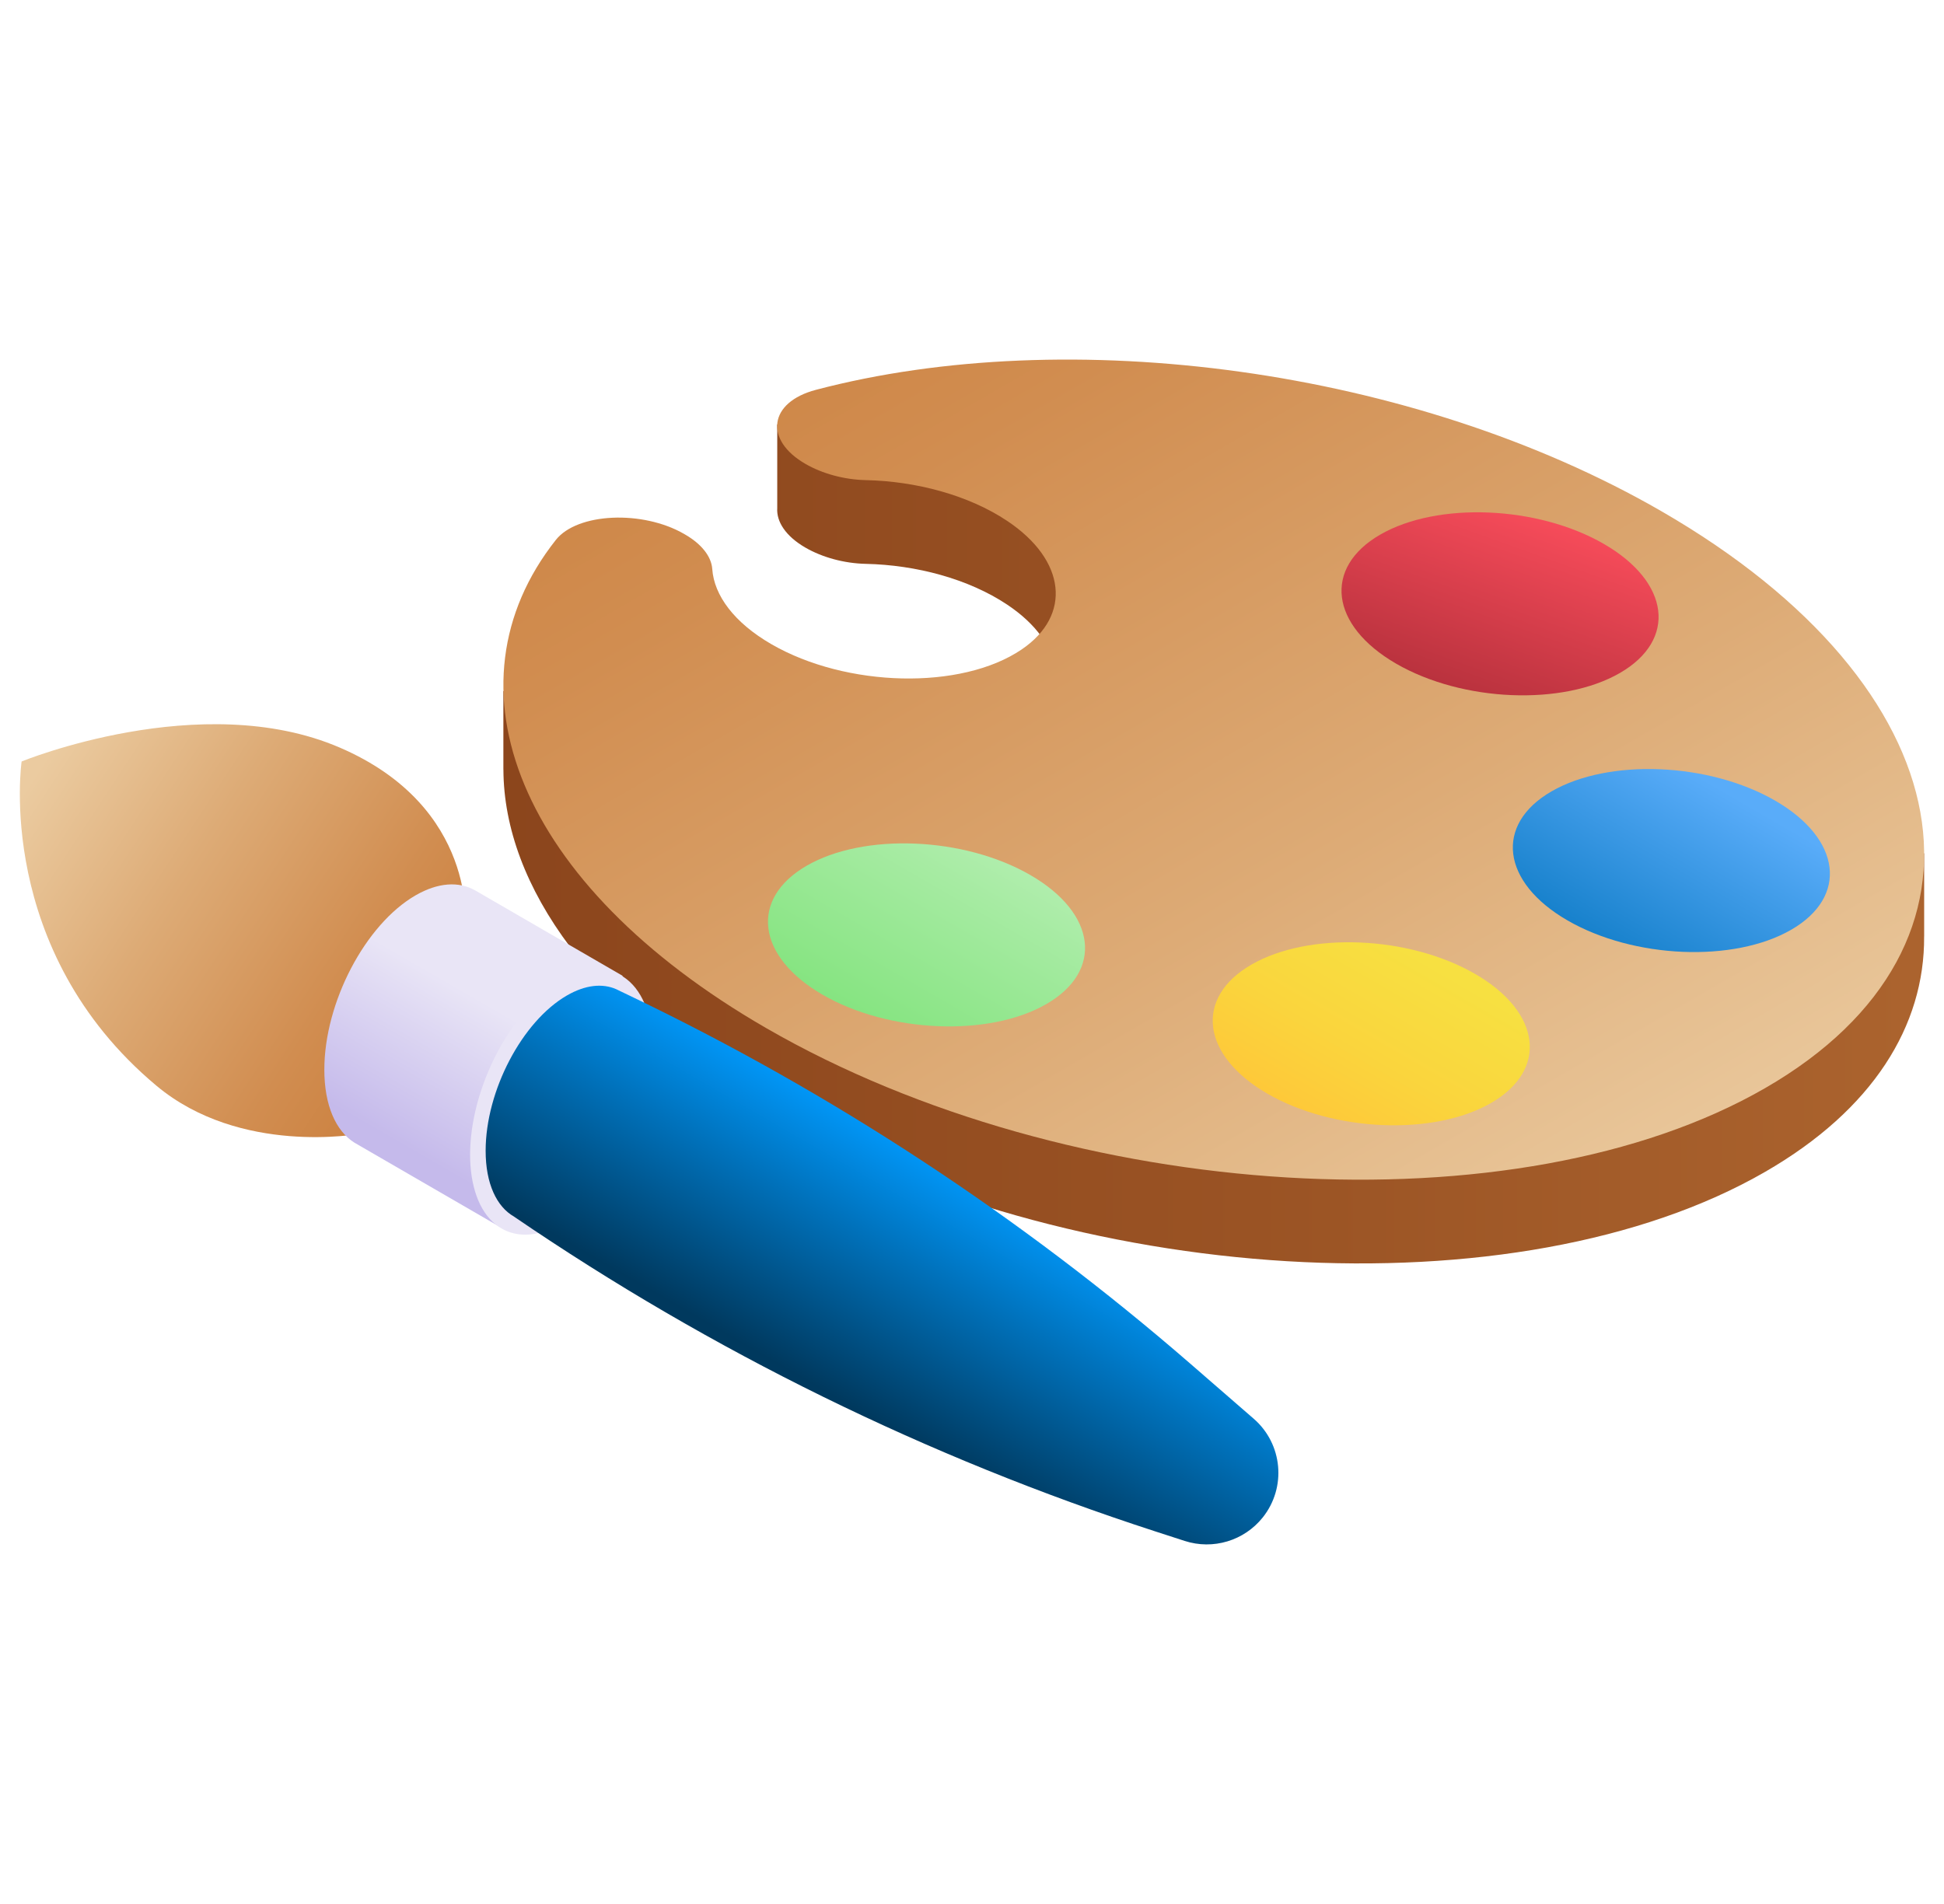 <svg width="49" height="48" viewBox="0 0 49 48" fill="none" xmlns="http://www.w3.org/2000/svg">
<g clip-path="url(#clip0_209_9145)">
<path d="M48.5 21.514L19.591 10.699V12.81C19.569 13.149 19.801 13.517 20.302 13.806C20.722 14.049 21.272 14.203 21.825 14.215C23.09 14.243 24.41 14.591 25.39 15.245C26.869 16.233 27.023 17.623 25.75 18.485C24.225 19.518 12.688 17.421 12.688 17.421V19.403L12.689 19.403C12.7 22.34 14.961 25.517 19.31 28.028C26.988 32.461 38.265 33.138 44.496 29.54C47.205 27.977 48.514 25.862 48.499 23.608L48.5 23.608V21.514Z" fill="url(#paint0_linear_209_9145)"/>
<path d="M41.877 12.888C35.603 9.266 26.928 8.152 20.565 9.828C19.378 10.141 19.253 11.09 20.302 11.695C20.722 11.938 21.272 12.092 21.824 12.104C23.09 12.132 24.41 12.48 25.39 13.134C26.869 14.122 27.023 15.512 25.75 16.374C24.225 17.407 21.331 17.33 19.445 16.241C18.503 15.697 17.999 15.008 17.953 14.345C17.931 14.03 17.684 13.715 17.268 13.475L17.244 13.461C16.195 12.855 14.552 12.927 14.01 13.612C11.107 17.286 13.036 22.295 19.31 25.917C26.988 30.35 38.265 31.027 44.496 27.429C50.728 23.831 49.556 17.321 41.877 12.888Z" fill="url(#paint1_linear_209_9145)"/>
<path d="M40.831 16.966C42.275 16.132 42.094 14.675 40.426 13.712C38.758 12.749 36.234 12.644 34.789 13.478C33.344 14.313 33.526 15.77 35.194 16.733C36.862 17.696 39.386 17.801 40.831 16.966Z" fill="url(#paint2_linear_209_9145)"/>
<path d="M26.374 25.313C27.819 24.479 27.638 23.022 25.969 22.059C24.301 21.095 21.777 20.991 20.333 21.825C18.888 22.659 19.069 24.116 20.737 25.079C22.406 26.043 24.929 26.147 26.374 25.313Z" fill="url(#paint3_linear_209_9145)"/>
<path d="M45.149 23.439C46.593 22.605 46.412 21.148 44.744 20.184C43.076 19.221 40.552 19.116 39.107 19.951C37.663 20.785 37.844 22.242 39.512 23.205C41.18 24.168 43.704 24.273 45.149 23.439Z" fill="url(#paint4_linear_209_9145)"/>
<path d="M37.584 27.806C39.029 26.972 38.848 25.515 37.18 24.552C35.511 23.588 32.988 23.484 31.543 24.318C30.098 25.152 30.279 26.609 31.948 27.573C33.616 28.536 36.139 28.64 37.584 27.806Z" fill="url(#paint5_linear_209_9145)"/>
<path d="M9.061 28.584C9.061 28.584 6.059 29.141 3.943 27.371C-0.152 23.947 0.545 19.197 0.545 19.197C0.545 19.197 5.068 17.341 8.562 18.846C12.056 20.35 11.726 23.364 11.726 23.364L9.061 28.584Z" fill="url(#paint6_linear_209_9145)"/>
<path d="M11.968 22.442L11.968 22.443C11.566 22.218 11.046 22.243 10.476 22.571C9.206 23.305 8.175 25.274 8.175 26.968C8.175 27.871 8.467 28.513 8.932 28.806L12.601 30.931L15.694 24.601L11.968 22.442Z" fill="url(#paint7_linear_209_9145)"/>
<path d="M15.99 28.566C16.755 26.771 16.552 24.965 15.536 24.532C14.521 24.1 13.077 25.204 12.313 26.999C11.548 28.794 11.751 30.6 12.767 31.033C13.782 31.465 15.225 30.361 15.99 28.566Z" fill="#E9E5F6"/>
<path d="M31.6 35.766L29.996 34.373C25.736 30.677 21.001 27.566 15.917 25.123L15.596 24.969C15.586 24.963 15.576 24.959 15.566 24.954L15.53 24.937L15.53 24.937C15.185 24.786 14.756 24.827 14.29 25.096C13.159 25.749 12.241 27.502 12.241 29.011C12.241 29.84 12.519 30.423 12.957 30.671L12.957 30.672C17.937 34.072 23.378 36.743 29.114 38.605L29.86 38.847C30.575 39.079 31.359 38.843 31.828 38.256C32.432 37.499 32.332 36.401 31.6 35.766Z" fill="url(#paint8_linear_209_9145)"/>
</g>
<defs>
<linearGradient id="paint0_linear_209_9145" x1="9.107" y1="21.275" x2="79.16" y2="21.275" gradientUnits="userSpaceOnUse">
<stop offset="0.042" stop-color="#8B451C"/>
<stop offset="0.32" stop-color="#9A5324"/>
<stop offset="0.851" stop-color="#C0773A"/>
<stop offset="0.997" stop-color="#CC8241"/>
</linearGradient>
<linearGradient id="paint1_linear_209_9145" x1="11.68" y1="8.481" x2="29.227" y2="38.873" gradientUnits="userSpaceOnUse">
<stop offset="0.042" stop-color="#CC8241"/>
<stop offset="0.245" stop-color="#D18D50"/>
<stop offset="0.632" stop-color="#DDAB76"/>
<stop offset="0.997" stop-color="#EBCBA0"/>
</linearGradient>
<linearGradient id="paint2_linear_209_9145" x1="35.245" y1="18.04" x2="37.468" y2="11.829" gradientUnits="userSpaceOnUse">
<stop stop-color="#AB2C37"/>
<stop offset="1" stop-color="#FF4F5E"/>
</linearGradient>
<linearGradient id="paint3_linear_209_9145" x1="20.012" y1="25.489" x2="23.173" y2="20.012" gradientUnits="userSpaceOnUse">
<stop offset="0.003" stop-color="#80E37B"/>
<stop offset="0.76" stop-color="#A6EBA2"/>
<stop offset="1" stop-color="#B3EEB0"/>
</linearGradient>
<linearGradient id="paint4_linear_209_9145" x1="37.778" y1="24.195" x2="41.044" y2="18.535" gradientUnits="userSpaceOnUse">
<stop stop-color="#0072BC"/>
<stop offset="1" stop-color="#59ACF9"/>
</linearGradient>
<linearGradient id="paint5_linear_209_9145" x1="31.307" y1="27.931" x2="34.076" y2="23.132" gradientUnits="userSpaceOnUse">
<stop stop-color="#FFC538"/>
<stop offset="0.508" stop-color="#FAD53D"/>
<stop offset="1" stop-color="#F7E041"/>
</linearGradient>
<linearGradient id="paint6_linear_209_9145" x1="11.202" y1="26.314" x2="0.84" y2="19.514" gradientUnits="userSpaceOnUse">
<stop offset="0.042" stop-color="#CC8241"/>
<stop offset="0.245" stop-color="#D18D50"/>
<stop offset="0.632" stop-color="#DDAB76"/>
<stop offset="0.997" stop-color="#EBCBA0"/>
</linearGradient>
<linearGradient id="paint7_linear_209_9145" x1="10.05" y1="28.835" x2="12.219" y2="25.079" gradientUnits="userSpaceOnUse">
<stop stop-color="#C5BAEB"/>
<stop offset="0.963" stop-color="#E9E5F6"/>
</linearGradient>
<linearGradient id="paint8_linear_209_9145" x1="20.841" y1="35.097" x2="24.061" y2="29.52" gradientUnits="userSpaceOnUse">
<stop stop-color="#00395E"/>
<stop offset="0.617" stop-color="#0072BC"/>
<stop offset="1" stop-color="#0197F8"/>
</linearGradient>
<clipPath id="clip0_209_9145">
<rect width="48" height="48" fill="white" transform="translate(0.5)"/>
</clipPath>
</defs>
</svg>
